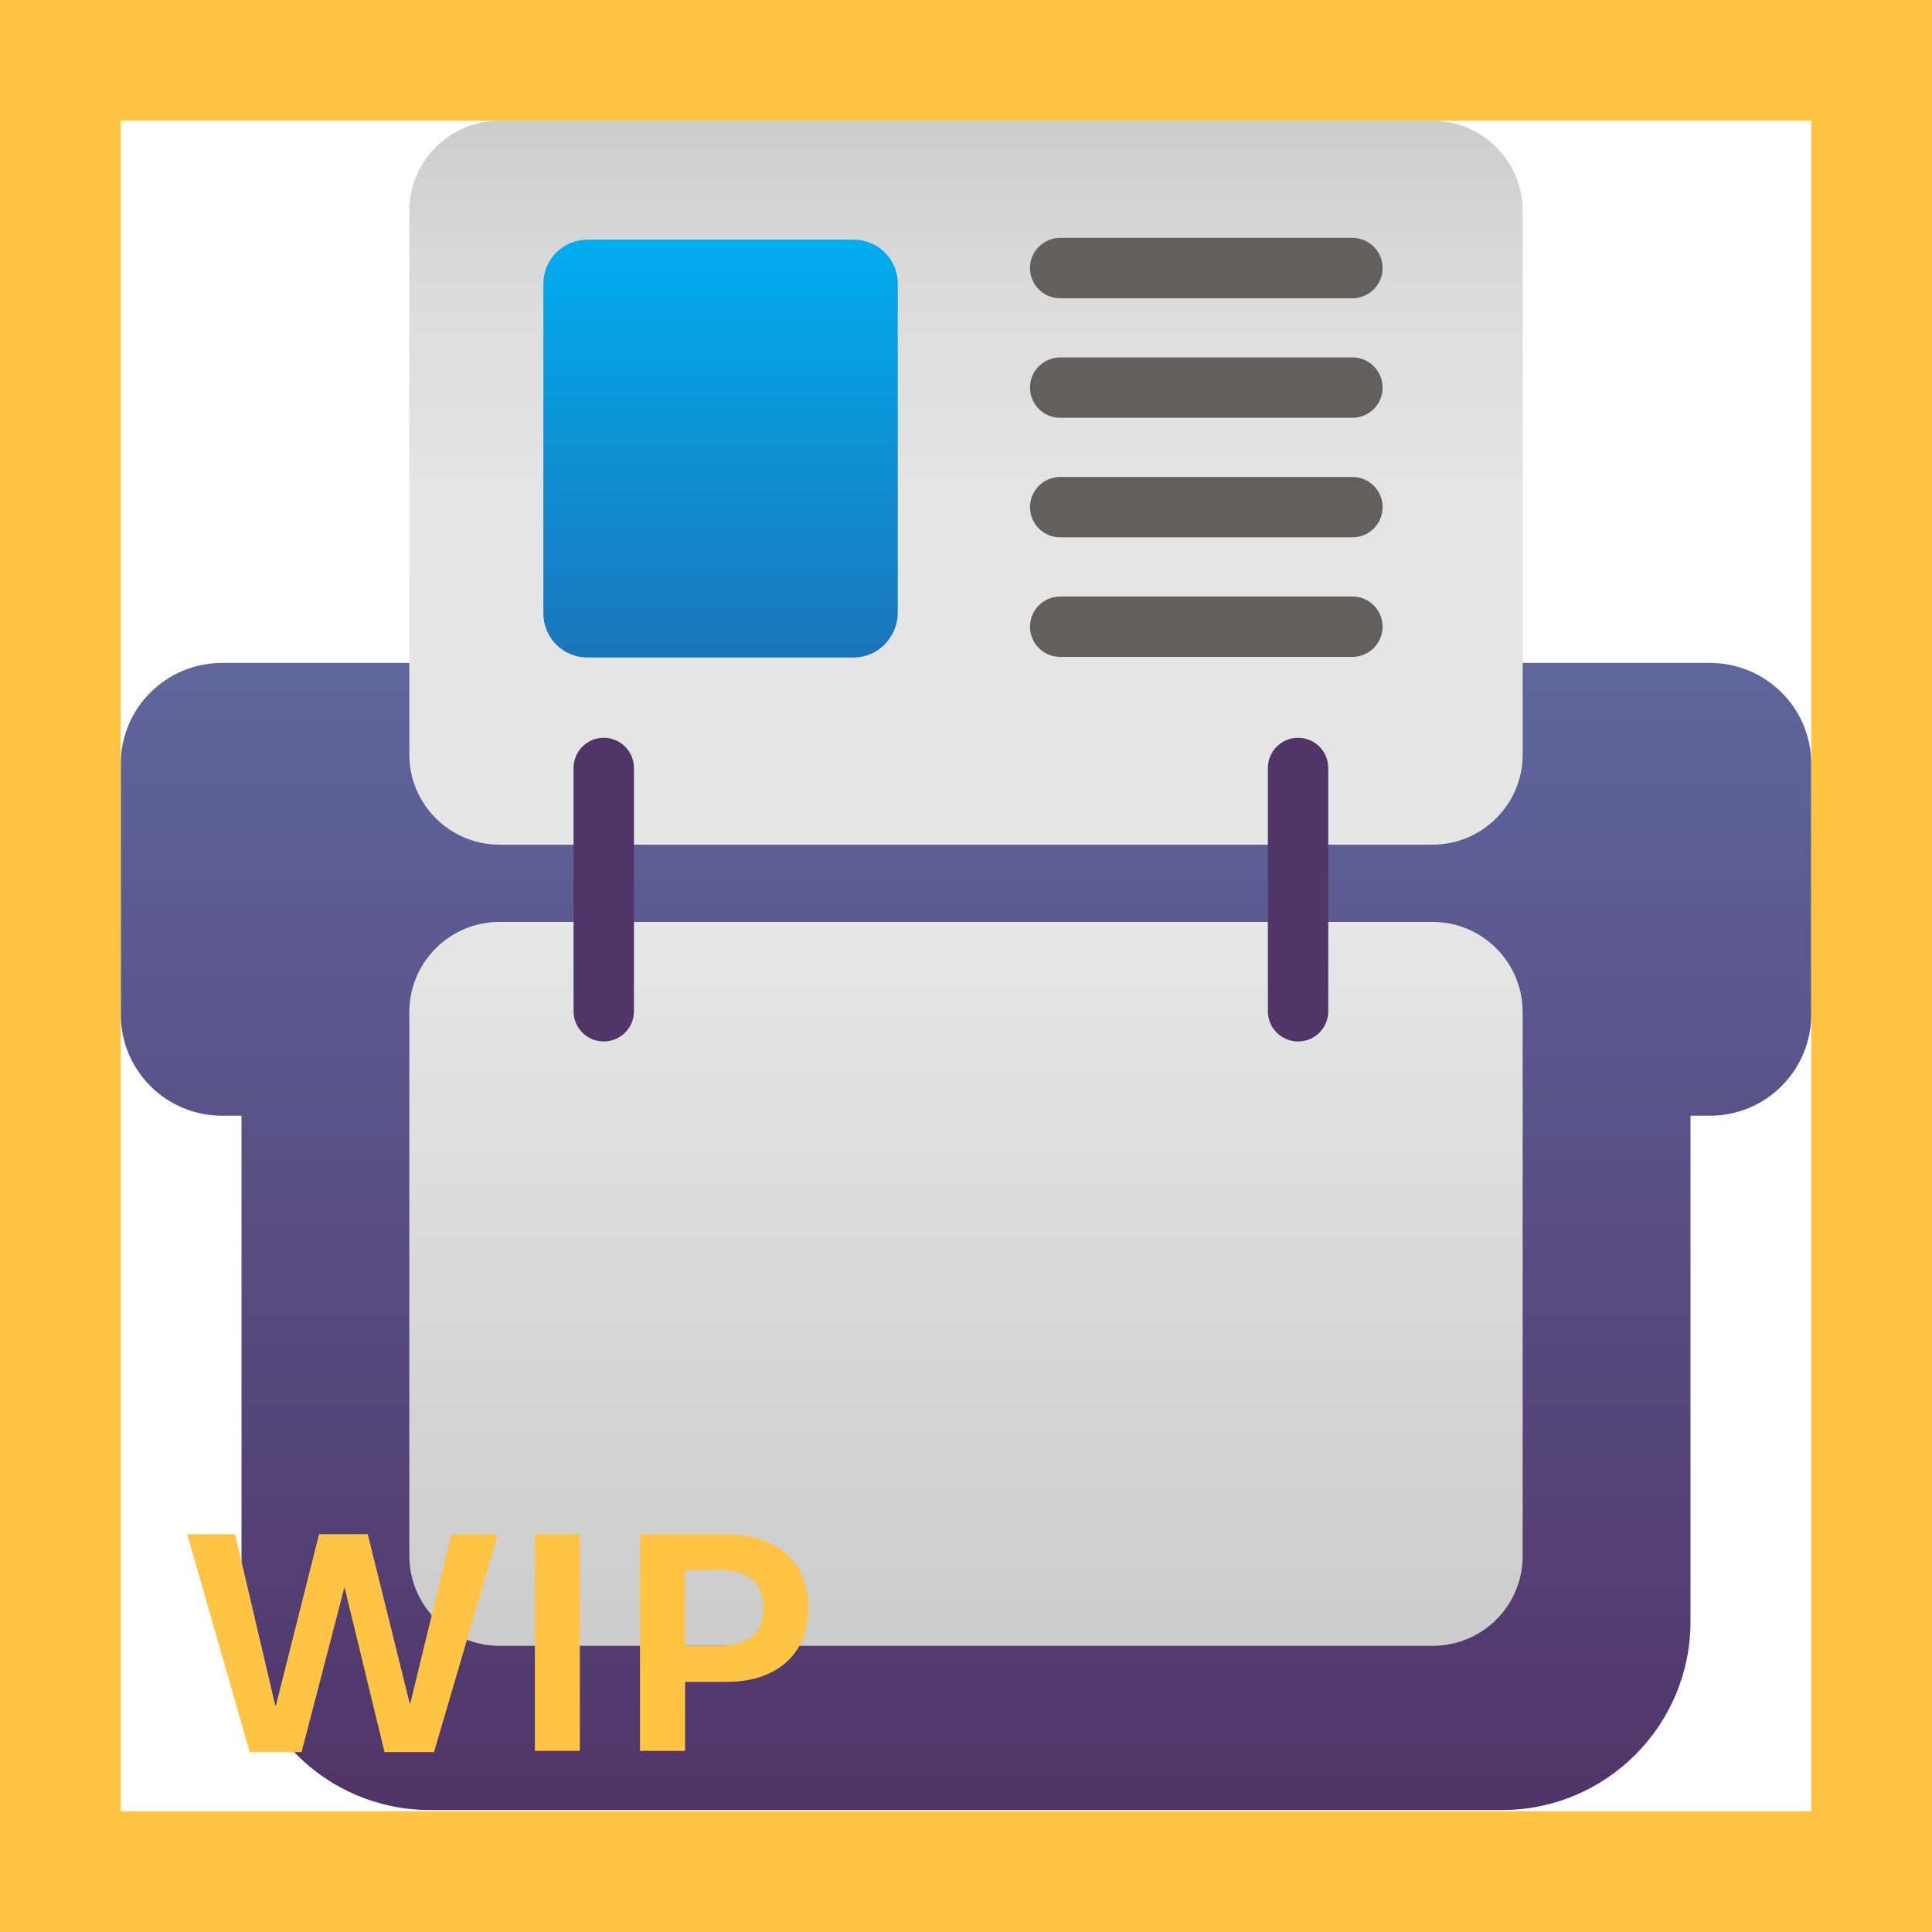 <svg width="32" height="32" viewBox="0 0 32 32" fill="none" xmlns="http://www.w3.org/2000/svg">
<path d="M28.32 10.98H28H25.22H6.78H4H3.68C2.75 10.98 2 11.73 2 12.65V16.8C2 17.73 2.75 18.48 3.68 18.48H4V26.86C4 28.58 5.4 29.98 7.12 29.98H24.88C26.6 29.98 28 28.58 28 26.86V18.48H28.32C29.25 18.48 30 17.73 30 16.8V12.65C30 11.73 29.25 10.98 28.32 10.98Z" fill="url(#paint0_linear_18_22880)"/>
<path d="M23.73 27.26H8.27C7.45 27.26 6.78 26.59 6.78 25.77V16.76C6.78 15.94 7.45 15.27 8.27 15.27H23.73C24.55 15.27 25.22 15.94 25.22 16.76V25.77C25.22 26.6 24.55 27.26 23.73 27.26Z" fill="url(#paint1_linear_18_22880)"/>
<path d="M23.73 13.99H8.27C7.45 13.99 6.78 13.32 6.78 12.5V3.49C6.78 2.67 7.45 2 8.27 2H23.73C24.55 2 25.22 2.67 25.22 3.49V12.5C25.22 13.32 24.55 13.99 23.73 13.99Z" fill="url(#paint2_linear_18_22880)"/>
<path d="M10 12.72V16.75" stroke="url(#paint3_linear_18_22880)" stroke-miterlimit="10" stroke-linecap="round"/>
<path d="M21.5 12.72V16.75" stroke="url(#paint4_linear_18_22880)" stroke-miterlimit="10" stroke-linecap="round"/>
<path d="M14.14 10.89H9.73C9.32 10.89 9 10.56 9 10.16V4.7C9 4.3 9.32 3.97 9.73 3.97H14.14C14.54 3.97 14.87 4.29 14.87 4.7V10.16C14.86 10.56 14.54 10.89 14.14 10.89Z" fill="url(#paint5_linear_18_22880)"/>
<path d="M17.56 4.44H22.4" stroke="#625F5F" stroke-miterlimit="10" stroke-linecap="round"/>
<path d="M17.56 8.4H22.4" stroke="#625F5F" stroke-miterlimit="10" stroke-linecap="round"/>
<path d="M17.56 6.42H22.4" stroke="#625F5F" stroke-miterlimit="10" stroke-linecap="round"/>
<path d="M17.56 10.38H22.4" stroke="#625F5F" stroke-miterlimit="10" stroke-linecap="round"/>
<path d="M4.995 29.02H4.137L3.1 25.411H3.894L4.559 28.247H4.57L5.285 25.411H6.091L6.785 28.209H6.797L7.477 25.411H8.247L7.189 29.02H6.369L5.71 26.305H5.701L4.995 29.02Z" fill="#FFC444"/>
<path d="M9.604 29H8.859V25.411H9.604V29Z" fill="#FFC444"/>
<path d="M10.6 29V25.411H12.032C12.306 25.411 12.544 25.459 12.747 25.555C12.952 25.65 13.11 25.79 13.222 25.974C13.333 26.157 13.389 26.377 13.389 26.633C13.389 26.889 13.333 27.108 13.222 27.292C13.11 27.476 12.952 27.616 12.747 27.714C12.544 27.81 12.306 27.857 12.032 27.857H11.347V29H10.6ZM11.918 27.26C12.152 27.26 12.332 27.209 12.457 27.107C12.582 27.004 12.645 26.846 12.645 26.633C12.645 26.42 12.582 26.263 12.457 26.161C12.332 26.058 12.152 26.006 11.918 26.006H11.347V27.26H11.918Z" fill="#FFC444"/>
<path d="M0 0V-2H-2V0H0ZM32 0H34V-2H32V0ZM32 32V34H34V32H32ZM0 32H-2V34H0V32ZM0 2H32V-2H0V2ZM30 0V32H34V0H30ZM32 30H0V34H32V30ZM2 32V0H-2V32H2Z" fill="#FFC444"/>
<defs>
<linearGradient id="paint0_linear_18_22880" x1="16" y1="10.978" x2="16" y2="29.978" gradientUnits="userSpaceOnUse">
<stop stop-color="#5E669C"/>
<stop offset="1" stop-color="#513468"/>
</linearGradient>
<linearGradient id="paint1_linear_18_22880" x1="16" y1="27.262" x2="16" y2="15.276" gradientUnits="userSpaceOnUse">
<stop offset="0.006" stop-color="#CCCCCC"/>
<stop offset="1" stop-color="#E6E6E6"/>
</linearGradient>
<linearGradient id="paint2_linear_18_22880" x1="16" y1="2" x2="16" y2="13.986" gradientUnits="userSpaceOnUse">
<stop offset="0.006" stop-color="#CCCCCC"/>
<stop offset="0.029" stop-color="#CECECE"/>
<stop offset="0.242" stop-color="#DCDCDC"/>
<stop offset="0.509" stop-color="#E4E4E4"/>
<stop offset="1" stop-color="#E6E6E6"/>
</linearGradient>
<linearGradient id="paint3_linear_18_22880" x1="-nan" y1="-nan" x2="-nan" y2="-nan" gradientUnits="userSpaceOnUse">
<stop offset="0.006" stop-color="#513468"/>
<stop offset="1" stop-color="#1C1C1C"/>
</linearGradient>
<linearGradient id="paint4_linear_18_22880" x1="-nan" y1="-nan" x2="-nan" y2="-nan" gradientUnits="userSpaceOnUse">
<stop offset="0.006" stop-color="#513468"/>
<stop offset="1" stop-color="#1C1C1C"/>
</linearGradient>
<linearGradient id="paint5_linear_18_22880" x1="11.932" y1="3.978" x2="11.932" y2="10.885" gradientUnits="userSpaceOnUse">
<stop stop-color="#00ADEE"/>
<stop offset="1" stop-color="#1B75BB"/>
</linearGradient>
</defs>
</svg>
